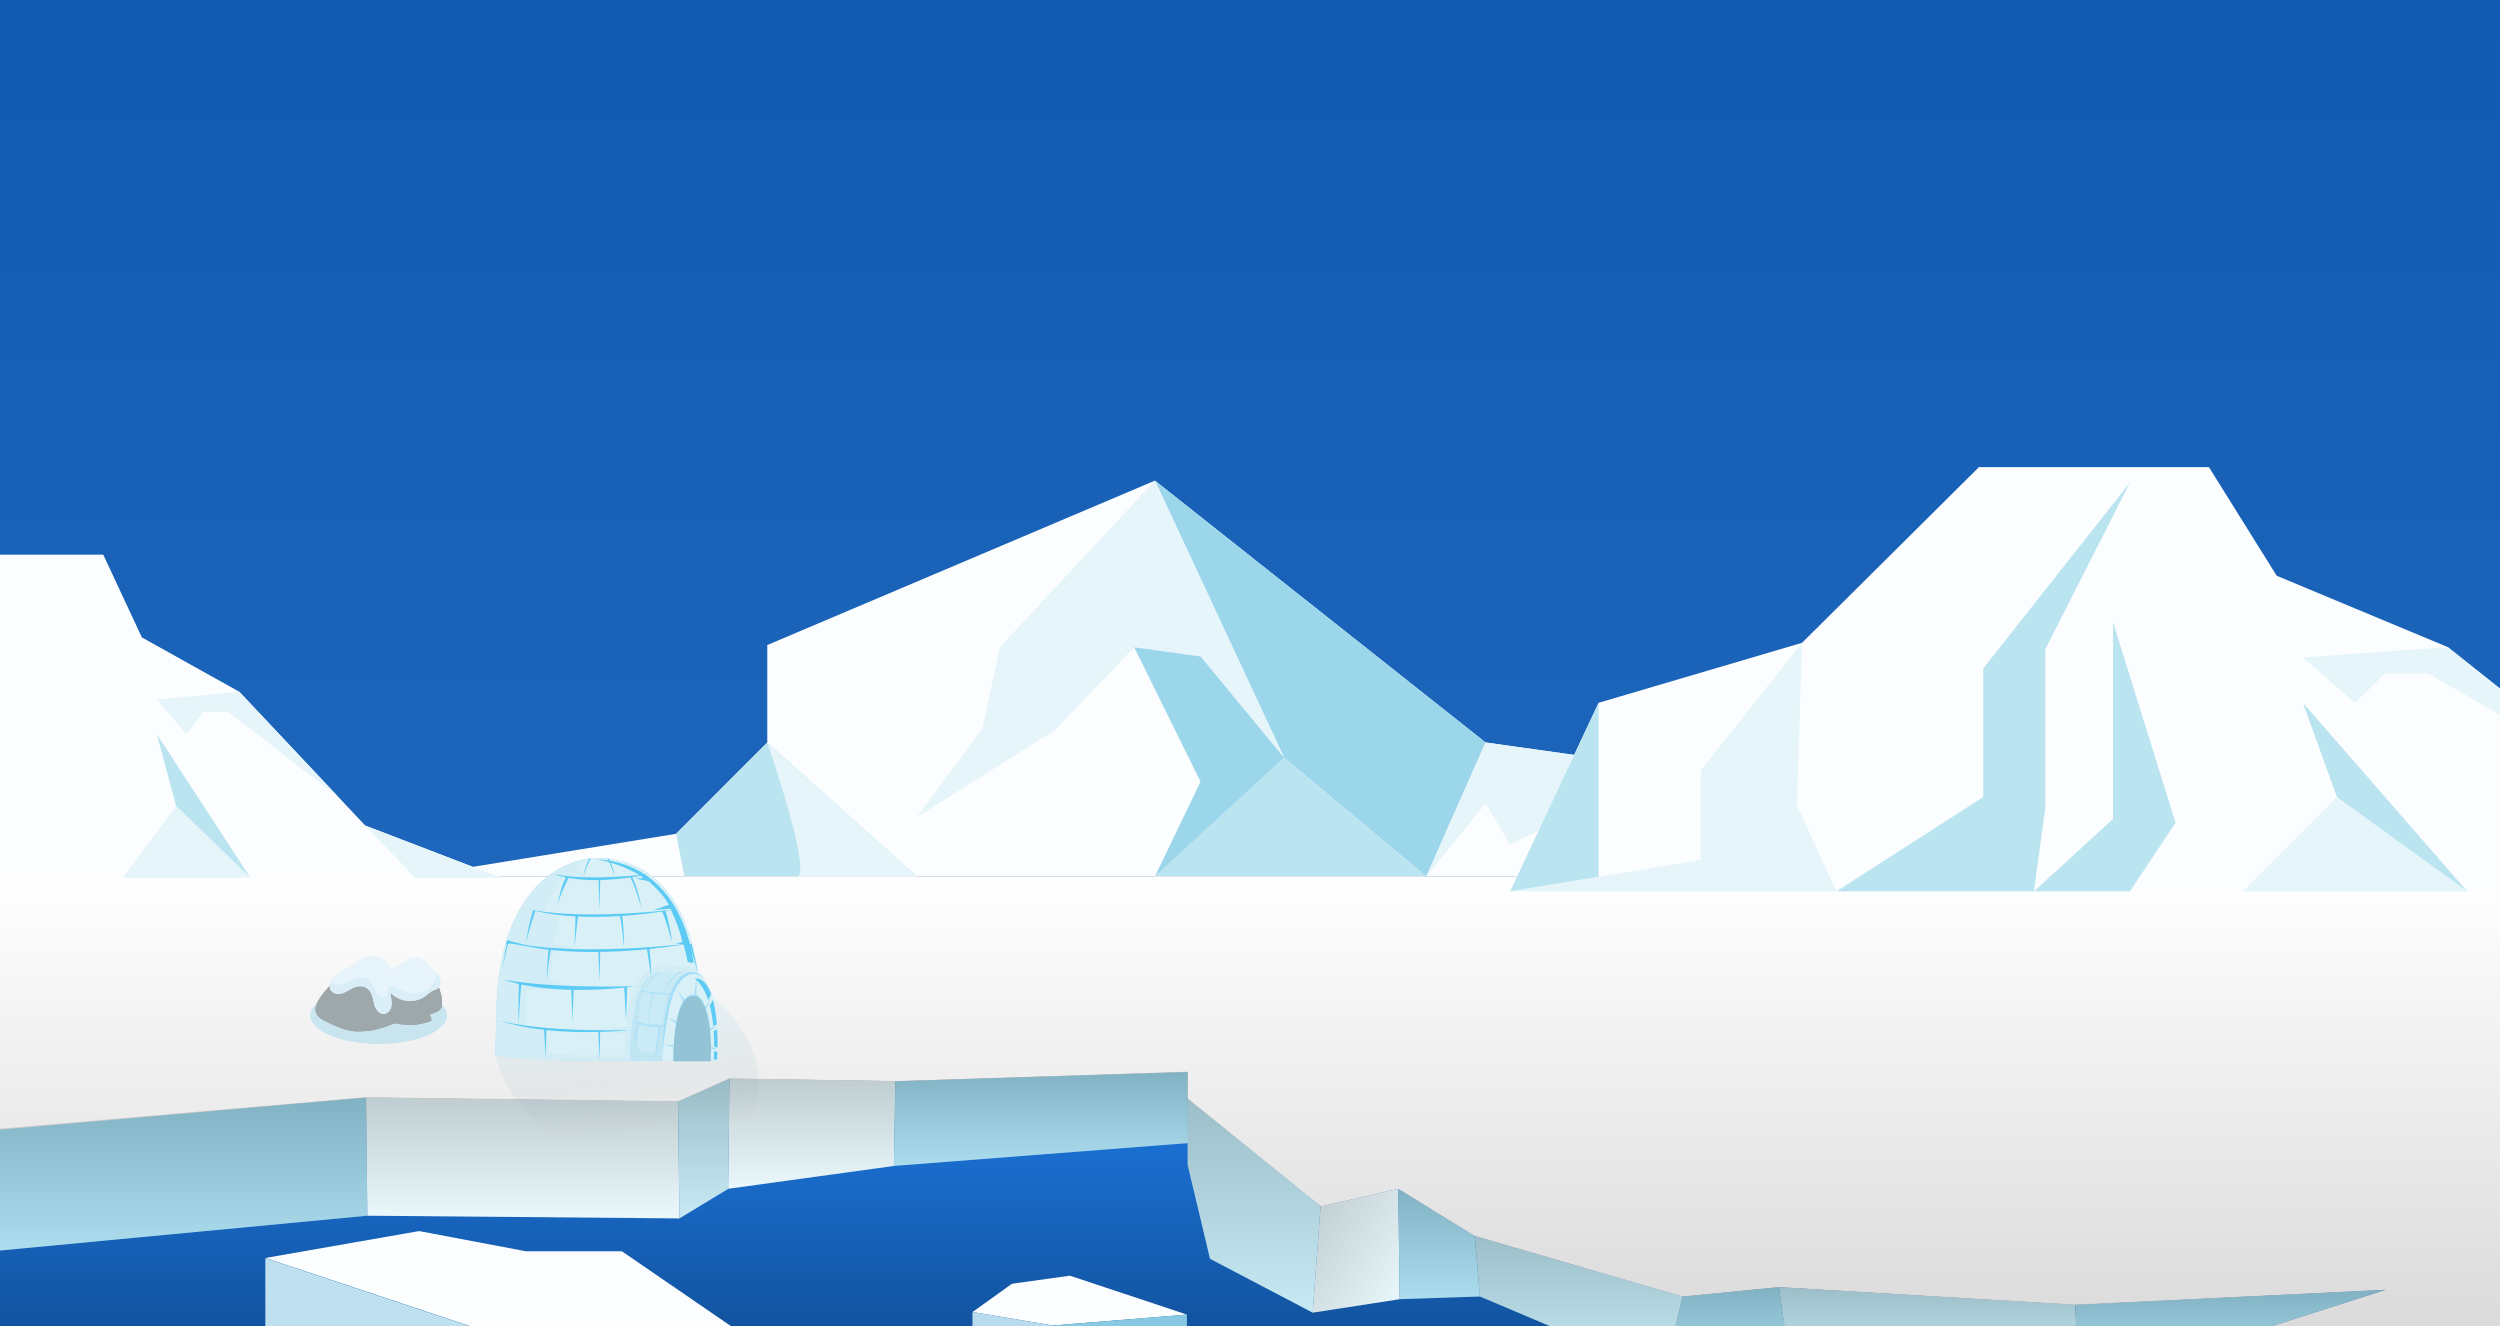 <svg width="2858" height="1516" viewBox="0 0 2858 1516" fill="none" xmlns="http://www.w3.org/2000/svg">
<rect x="0" y="0" width="2858" height="1516" fill="#808080" stroke="none"/>
<g clip-path="url(#clip0_62_313)">
<path d="M2880.91 0H-6.776V1001.95H2880.91V0Z" fill="url(#paint0_linear_62_313)"/>
<path d="M-6.777 1739.17L2880.91 1739.17V1277.44L-6.777 1277.44V1739.17Z" fill="url(#paint1_linear_62_313)"/>
<path d="M303.324 1438.13L479.176 1407.35L601.116 1430.44H710.908L843.26 1521.25H552.955L303.324 1438.13Z" fill="#FBFDFF"/>
<path d="M303.324 1438.35V1527.33L549.98 1581.49L552.955 1521.46L303.324 1438.35Z" fill="#BFE1EF"/>
<path d="M1111.75 1499.91L1156.87 1467.59L1223.04 1458.35L1356.9 1502.83L1203.49 1515.3L1111.75 1499.91Z" fill="#FBFDFF"/>
<path d="M1111.75 1499.91V1523.54L1200.48 1541.46L1203.49 1515.3L1111.75 1499.91Z" fill="#B8DBED"/>
<path d="M1200.48 1541.46L1356.9 1524.53V1502.83L1203.49 1515.3L1200.48 1541.46Z" fill="#87C9E2"/>
<path d="M473.07 1001.95L772.869 953.215L877.146 848.794V737.412L1320.32 549.454L1698.33 848.794L2193.65 918.408L2271.86 1001.95H473.07Z" fill="#FBFDFF"/>
<path d="M1320.32 549.454L1468.02 866.216L1630.53 1001.95L1698.33 848.794L1320.32 549.454Z" fill="#9BD6EA"/>
<path d="M2193.65 918.408L1911.31 1001.95H2271.86L2193.65 918.408Z" fill="#BBE4F1"/>
<path d="M1468.02 866.216L1320.32 1001.95H1630.53L1468.02 866.216Z" fill="#BBE4F1"/>
<path d="M877.144 848.794L1048.37 1001.95H782.391L772.867 953.215L877.144 848.794Z" fill="#BBE4F1"/>
<path d="M910.617 1001.95C930.156 1001.95 877.146 848.794 877.146 848.794L1048.37 1001.95H910.617Z" fill="#E6F5FA"/>
<path d="M1698.33 848.794L1630.53 1001.95L1698.33 918.408L1726.11 965.143L1911.31 878.727L1698.33 848.794Z" fill="#E6F5FA"/>
<path d="M1320.32 549.454L1468.02 866.216L1372.46 750.477L1296.61 739.954L1205.98 834.647L1048.36 934.072L1123.23 832.536L1142.93 739.942L1320.32 549.454Z" fill="#E6F5FA"/>
<path d="M1296.61 739.95L1372.46 893.567L1320.33 1001.95L1468.02 866.216L1372.46 750.477L1296.61 739.95Z" fill="#9BD6EA"/>
<path d="M2193.65 918.408L2108.33 1001.95H2037.4L2193.65 918.408Z" fill="#9BD6EA"/>
<path d="M-9.01 1430.45L419.971 1389.79L418.466 1254.36L-9.01 1291.02V1430.45Z" fill="#9BD6EA"/>
<path d="M419.972 1389.79L776.703 1392.87L775.198 1258.97L418.466 1254.36L419.972 1389.79Z" fill="#E6F5FA"/>
<path d="M833.9 1232.81L832.395 1359.01L1022.05 1332.85L1023.55 1235.89L833.9 1232.81Z" fill="#E6F5FA"/>
<path d="M776.702 1392.87L832.512 1359.06L833.993 1232.83L775.197 1258.97L776.702 1392.87Z" fill="#BBE4F1"/>
<path d="M1021.98 1332.85L1359.21 1306.68L1357.71 1255.71V1225.11L1023.48 1235.89L1021.98 1332.85Z" fill="#9BD6EA"/>
<path d="M1357.71 1255.71V1331.76L1383.3 1439.05L1500.7 1500.61L1509.73 1379.02L1357.71 1255.71Z" fill="#BBE4F1"/>
<path d="M1500.66 1500.63L1600.05 1485.22L1598.54 1359.01L1509.69 1379.05L1500.66 1500.63Z" fill="url(#paint2_linear_62_313)"/>
<path d="M1598.54 1359.01L1600.05 1485.22L1691.86 1482.14L1685.84 1412.88L1598.54 1359.01Z" fill="#9BD6EA"/>
<path d="M1685.84 1412.88L1691.86 1482.14L1902.59 1571.41L1923.66 1482.14L1685.84 1412.88Z" fill="#BBE4F1"/>
<path d="M1902.45 1571.38L2044.2 1545.29L2033.66 1471.41L1923.54 1482.14L1902.45 1571.38Z" fill="#9BD6EA"/>
<path d="M2033.54 1471.37L2044.08 1545.24L2376.83 1571.43L2372.28 1491.35L2033.54 1471.37Z" fill="#BBE4F1"/>
<path d="M2376.73 1571.41L2549.83 1531.39L2727.44 1474.44L2372.21 1491.37L2376.73 1571.41Z" fill="#9BD6EA"/>
<path d="M-9.37 1292.28L418.205 1254.74L775.333 1259.41L834.014 1233.08L1023.4 1236.04L1357.71 1225.48V1256.13L1509.83 1379.28L1598.42 1359.18L1685.82 1413.04L1923.67 1482.39L2033.54 1471.53L2372.24 1491.79L2727.07 1474.54L2549.4 1531.42L2882.47 1537.55L2890 1001.95H-9.37L-9.37 1292.28Z" fill="url(#paint3_linear_62_313)"/>
<path style="mix-blend-mode:multiply" opacity="0.17" d="M2376.73 1571.41L2549.83 1531.39L2727.44 1474.44L2372.21 1491.37L2376.73 1571.41Z" fill="url(#paint4_linear_62_313)"/>
<path style="mix-blend-mode:multiply" opacity="0.17" d="M2033.54 1471.37L2044.08 1545.24L2376.83 1571.43L2372.28 1491.35L2033.54 1471.37Z" fill="url(#paint5_linear_62_313)"/>
<path style="mix-blend-mode:multiply" opacity="0.17" d="M1902.45 1571.38L2044.2 1545.29L2033.66 1471.41L1923.54 1482.14L1902.45 1571.38Z" fill="url(#paint6_linear_62_313)"/>
<path style="mix-blend-mode:multiply" opacity="0.17" d="M1685.84 1412.88L1691.86 1482.14L1902.59 1571.41L1923.66 1482.14L1685.84 1412.88Z" fill="url(#paint7_linear_62_313)"/>
<path style="mix-blend-mode:multiply" opacity="0.17" d="M1598.54 1359.01L1600.05 1485.22L1691.86 1482.14L1685.84 1412.88L1598.54 1359.01Z" fill="url(#paint8_linear_62_313)"/>
<path style="mix-blend-mode:multiply" opacity="0.17" d="M1500.66 1500.63L1600.05 1485.22L1598.54 1359.01L1509.69 1379.05L1500.66 1500.63Z" fill="url(#paint9_linear_62_313)"/>
<path style="mix-blend-mode:multiply" opacity="0.17" d="M1357.71 1255.71V1331.76L1383.3 1439.05L1500.7 1500.61L1509.73 1379.02L1357.71 1255.71Z" fill="url(#paint10_linear_62_313)"/>
<path style="mix-blend-mode:multiply" opacity="0.17" d="M1021.98 1332.85L1359.21 1306.68L1357.71 1255.71V1225.11L1023.48 1235.89L1021.98 1332.85Z" fill="url(#paint11_linear_62_313)"/>
<path style="mix-blend-mode:multiply" opacity="0.17" d="M833.9 1232.81L832.395 1359.01L1022.05 1332.85L1023.55 1235.89L833.9 1232.81Z" fill="url(#paint12_linear_62_313)"/>
<path style="mix-blend-mode:multiply" opacity="0.17" d="M776.702 1392.87L832.512 1359.06L833.993 1232.83L775.197 1258.97L776.702 1392.87Z" fill="url(#paint13_linear_62_313)"/>
<path style="mix-blend-mode:multiply" opacity="0.17" d="M419.972 1389.79L776.703 1392.87L775.198 1258.97L418.466 1254.36L419.972 1389.79Z" fill="url(#paint14_linear_62_313)"/>
<path style="mix-blend-mode:multiply" opacity="0.17" d="M-9.01 1430.45L419.971 1389.79L418.466 1254.36L-9.01 1291.02V1430.45Z" fill="url(#paint15_linear_62_313)"/>
<g style="mix-blend-mode:multiply" opacity="0.48">
<path d="M511.108 1160.74C511.108 1178.8 476.125 1193.44 432.972 1193.44C389.819 1193.44 354.834 1178.8 354.834 1160.74C354.834 1142.68 389.818 1128.03 432.972 1128.03C476.126 1128.03 511.108 1142.67 511.108 1160.74Z" fill="#9BD6EA"/>
</g>
<path d="M450.568 1169.83C449.959 1170.14 449.365 1170.45 448.744 1170.7C446.866 1171.49 444.984 1172.24 443.062 1172.89C438.75 1174.37 434.512 1175.7 430.097 1176.8C429.219 1177.02 428.336 1177.21 427.453 1177.41C422.811 1178.64 415.943 1178.82 410.422 1179.06C397.297 1179.67 383.875 1173.18 372.371 1167.64C368.426 1165.75 364.534 1163.47 362.207 1159.57C359.169 1154.47 360.919 1149.22 363.41 1144.36C365.782 1140.2 368.553 1136.3 371.682 1132.7C374.8 1128.7 378.23 1124.96 381.939 1121.52C384.422 1119.28 387.07 1117.23 389.859 1115.39C389.935 1115.38 390.007 1115.35 390.074 1115.31C391.075 1114.76 392.069 1114.21 393.069 1113.64C396.954 1110.85 401.192 1108.6 405.666 1106.97C411.537 1104.49 417.748 1102.95 424.078 1102.4C426.725 1102.15 429.392 1102.55 431.853 1103.58C432.96 1104.12 434.002 1104.78 434.96 1105.56C435.918 1106.17 436.819 1106.87 437.652 1107.65C440.082 1110.06 442.159 1112.81 443.818 1115.83C445.906 1119.37 453.1 1132.29 454.574 1135.33C456.452 1139.21 457.539 1143.44 457.768 1147.76C457.866 1149.45 458.397 1151.91 457.768 1153.69C457.742 1155.08 457.368 1156.45 456.681 1157.65C455.797 1159.06 454.817 1160.4 453.749 1161.67C452.877 1163.04 452.1 1164.47 451.427 1165.95C450.843 1167.16 450.549 1168.49 450.568 1169.83V1169.83Z" fill="#9EA8AA"/>
<g style="mix-blend-mode:multiply">
<path d="M457.773 1147.76C457.546 1143.43 456.461 1139.2 454.583 1135.32C453.11 1132.29 445.915 1119.35 443.828 1115.82C442.168 1112.8 440.091 1110.05 437.661 1107.65C436.828 1106.86 435.927 1106.16 434.969 1105.55C434.012 1104.77 432.969 1104.11 431.862 1103.57C429.956 1102.73 427.895 1102.32 425.819 1102.37C429.559 1106.44 426.028 1113.07 424.351 1117.41C421.069 1125.92 418.24 1134.57 414.64 1142.95C413.737 1145.04 412.874 1147.23 411.956 1149.4C410.837 1152.53 409.527 1155.57 408.036 1158.53C406.723 1161.37 404.773 1163.85 402.344 1165.76C399.574 1167.68 396.277 1167.69 393.059 1167.26C389.599 1166.78 386.22 1165.89 382.788 1165.27C380.058 1164.8 377.357 1164.18 374.696 1163.39C371.658 1162.46 367.62 1161.1 364.961 1158.65C362.74 1156.93 361.257 1154.4 360.825 1151.58L360.81 1151.45C360.255 1154.24 360.756 1157.13 362.21 1159.55C364.537 1163.45 368.429 1165.73 372.374 1167.63C383.88 1173.17 397.301 1179.65 410.425 1179.04C415.947 1178.8 422.814 1178.62 427.457 1177.39C428.34 1177.2 429.222 1177 430.101 1176.78C434.515 1175.68 438.753 1174.35 443.065 1172.87C444.992 1172.22 446.869 1171.47 448.747 1170.68C449.363 1170.43 449.961 1170.12 450.572 1169.81C450.551 1168.47 450.843 1167.14 451.424 1165.94C452.098 1164.46 452.874 1163.03 453.747 1161.66C454.814 1160.39 455.794 1159.05 456.678 1157.64C457.365 1156.43 457.739 1155.07 457.765 1153.68C458.397 1151.92 457.866 1149.45 457.773 1147.76Z" fill="#9EA8AA"/>
</g>
<g style="mix-blend-mode:multiply">
<path d="M457.768 1147.77C457.542 1143.44 456.456 1139.21 454.578 1135.33C453.106 1132.3 445.911 1119.36 443.823 1115.82C442.164 1112.81 440.087 1110.06 437.657 1107.65C436.824 1106.87 435.923 1106.17 434.965 1105.56C434.007 1104.78 432.964 1104.12 431.857 1103.58C431.383 1103.36 430.894 1103.17 430.394 1103.02C430.695 1103.2 430.996 1103.38 431.266 1103.57C434.829 1106.27 437.478 1110.04 438.845 1114.36C440.6 1119.04 441.722 1123.94 443.083 1128.76C444.554 1133.5 445.747 1138.32 446.658 1143.2C447.467 1147.08 447.483 1151.08 446.706 1154.97C445.913 1157.87 444.285 1160.46 442.033 1162.4C437.132 1166.8 430.86 1169.22 424.826 1171.51C415.768 1175.08 406.062 1176.6 396.376 1175.95C393.948 1175.76 391.499 1175.46 389.061 1175.03C395.855 1177.79 403.11 1179.15 410.418 1179.05C415.939 1178.81 422.806 1178.63 427.449 1177.41C428.332 1177.22 429.215 1177.02 430.093 1176.79C434.507 1175.7 438.746 1174.37 443.058 1172.89C444.984 1172.23 446.861 1171.49 448.74 1170.7C449.355 1170.44 449.954 1170.13 450.564 1169.83C450.544 1168.48 450.836 1167.15 451.418 1165.95C452.092 1164.47 452.868 1163.04 453.741 1161.67C454.808 1160.4 455.788 1159.06 456.672 1157.65C457.359 1156.45 457.734 1155.08 457.759 1153.69C458.397 1151.91 457.866 1149.45 457.768 1147.77Z" fill="#9EA8AA"/>
</g>
<path d="M505.198 1149.12C505.066 1150.52 504.598 1151.86 503.834 1153.04C503.071 1154.21 502.037 1155.17 500.823 1155.83C498.718 1156.77 493.153 1159.68 490.746 1159.45C488.999 1155.61 486.175 1152.4 482.635 1150.21C480.829 1149.02 478.774 1148.28 476.636 1148.06C474.499 1147.83 472.34 1148.13 470.334 1148.92C468.164 1149.7 465.657 1148.27 463.76 1149.59C462.355 1150.57 458.034 1153.07 456.8 1154.21C457.041 1153.37 457.193 1152.52 457.251 1151.65C457.333 1148.36 456.927 1145.08 456.048 1141.92C454.544 1136.09 455.804 1128.81 452.629 1123.7C450.785 1120.71 448.932 1117.7 447.054 1114.72C447.634 1114.35 448.168 1113.92 448.643 1113.42C450.322 1111.79 452.233 1110.32 454.058 1108.87C457.95 1105.82 462.325 1103.47 466.992 1101.94C476.225 1098.8 484.395 1104.05 490.573 1110.69C496.447 1117.17 500.753 1124.97 503.147 1133.46C504.86 1138.48 505.558 1143.81 505.198 1149.12V1149.12Z" fill="#9EA8AA"/>
<g style="mix-blend-mode:screen">
<path d="M453.142 1114.38C456.056 1111.45 459.21 1108.78 462.569 1106.4C466.83 1103.27 471.953 1101.61 477.196 1101.67C473.848 1100.71 470.295 1100.8 467.002 1101.94C462.334 1103.47 457.959 1105.82 454.067 1108.87C452.238 1110.32 450.327 1111.79 448.653 1113.42C448.177 1113.92 447.643 1114.35 447.063 1114.72C447.848 1115.96 448.627 1117.21 449.399 1118.46C450.567 1117.03 451.817 1115.66 453.142 1114.38V1114.38Z" fill="#9EA8AA"/>
</g>
<g style="mix-blend-mode:multiply">
<path d="M503.159 1133.46C500.766 1124.97 496.459 1117.17 490.585 1110.69C488.707 1108.64 486.626 1106.8 484.377 1105.19C484.913 1106.02 485.375 1106.89 485.758 1107.81C487.358 1111.33 488.107 1115.2 487.94 1119.08C487.125 1126.61 481.288 1132.48 475.234 1136.2C473.528 1137.3 471.705 1138.2 469.8 1138.88C468.274 1139.54 466.598 1139.75 464.962 1139.48C462.187 1138.65 461.08 1135.19 459.617 1132.94C457.641 1130.01 455.481 1127.21 453.149 1124.57C456.052 1129.5 454.637 1136.42 456.052 1141.92C456.932 1145.08 457.338 1148.36 457.255 1151.65C457.197 1152.52 457.046 1153.37 456.804 1154.21C458.037 1153.06 462.36 1150.57 463.765 1149.59C465.661 1148.27 468.168 1149.71 470.339 1148.92C472.344 1148.13 474.503 1147.83 476.641 1148.06C478.778 1148.28 480.834 1149.02 482.64 1150.21C486.18 1152.4 489.004 1155.61 490.751 1159.45C493.157 1159.69 498.722 1156.77 500.828 1155.83C502.041 1155.17 503.076 1154.21 503.839 1153.04C504.602 1151.86 505.071 1150.52 505.203 1149.12C505.564 1143.81 504.869 1138.48 503.159 1133.46V1133.46Z" fill="#9EA8AA"/>
</g>
<g style="mix-blend-mode:multiply">
<path d="M503.159 1133.46C501.182 1126.59 497.995 1120.15 493.756 1114.45C495.589 1118.49 496.923 1122.74 497.726 1127.11C498.916 1133.44 498.624 1139.97 496.872 1146.17C495.896 1149.45 492.14 1156.05 490.459 1158.95C490.552 1159.12 490.655 1159.28 490.746 1159.45C493.153 1159.69 498.718 1156.77 500.823 1155.83C502.037 1155.17 503.071 1154.21 503.834 1153.03C504.598 1151.86 505.066 1150.52 505.198 1149.11C505.561 1143.81 504.868 1138.48 503.159 1133.46V1133.46Z" fill="#9EA8AA"/>
</g>
<path d="M491.544 1167.65C482.204 1170.8 472.264 1172.67 462.446 1171.41C461.994 1171.35 461.543 1171.27 461.092 1171.19C460.751 1171.18 460.414 1171.17 460.072 1171.15C458.785 1171.08 457.507 1170.89 456.258 1170.56C455.434 1170.32 450.317 1170.05 449.717 1169.35C449.549 1169.15 449.408 1168.93 449.298 1168.69L449.2 1168.72C449.038 1168.41 448.946 1168.06 448.928 1167.71C448.91 1167.36 448.968 1167.01 449.098 1166.68C449.304 1165.74 449.683 1164.84 450.215 1164.03C450.302 1163.88 451.418 1161.96 451.468 1161.88C452.624 1160.11 452.355 1159.91 453.584 1158.17C454.554 1156.8 455.606 1155.49 456.735 1154.25C458.262 1152.66 460.021 1151.32 461.949 1150.29C465.642 1148.37 473.903 1147.42 478.015 1148C482.127 1148.57 485.863 1151.76 488.379 1154.96C489.191 1156.01 489.917 1157.12 490.55 1158.28C490.534 1158.4 490.554 1158.51 490.609 1158.62C490.663 1158.72 490.748 1158.8 490.85 1158.85C491.246 1159.62 491.611 1160.43 491.942 1161.26C492.284 1162.12 492.562 1163.01 492.845 1163.89C493.503 1165.93 493.66 1166.94 491.544 1167.65Z" fill="#9EA8AA"/>
<g style="mix-blend-mode:multiply">
<path d="M492.852 1163.89C492.565 1163.01 492.287 1162.12 491.95 1161.26C491.617 1160.44 491.252 1159.63 490.858 1158.85C490.755 1158.8 490.67 1158.72 490.616 1158.62C490.562 1158.51 490.541 1158.4 490.557 1158.28C489.924 1157.12 489.198 1156.01 488.387 1154.96C485.871 1151.76 482.135 1148.56 478.023 1148C477.93 1147.98 477.833 1147.98 477.736 1147.97C479.282 1149.66 480.311 1151.79 480.695 1154.08C481.21 1156.42 481.106 1158.85 480.395 1161.14C479.527 1163.62 476.961 1165.1 474.654 1165.9C471.732 1166.84 468.701 1167.38 465.64 1167.51C463.138 1167.67 460.017 1168.05 457.701 1166.82C455.789 1165.81 451.199 1163.86 451.473 1161.88C451.151 1162.5 450.814 1163.09 450.44 1163.67C450.391 1163.75 450.307 1163.88 450.22 1164.03C449.688 1164.84 449.309 1165.74 449.102 1166.68C448.973 1167.01 448.915 1167.36 448.933 1167.71C448.95 1168.06 449.043 1168.41 449.205 1168.72L449.302 1168.69C449.413 1168.93 449.554 1169.15 449.722 1169.35C450.324 1170.05 455.437 1170.32 456.263 1170.56C457.511 1170.89 458.789 1171.08 460.077 1171.15C460.419 1171.17 460.755 1171.18 461.097 1171.19C461.548 1171.27 461.999 1171.35 462.45 1171.41C472.269 1172.67 482.208 1170.79 491.548 1167.65C493.658 1166.94 493.502 1165.93 492.852 1163.89Z" fill="#9EA8AA"/>
</g>
<path d="M503.674 1120.73C502.543 1114.77 495.499 1109.39 491.729 1105.26C487.017 1100.09 483.087 1094.25 475.585 1094.85C467.337 1095.5 460.295 1101.27 453.276 1105C446.979 1108.35 446.419 1107.2 442.662 1101.69C441.188 1099.23 439.191 1097.15 436.819 1095.59C425.84 1088.92 413.843 1095.21 404.492 1101.78C396.792 1107.2 381.061 1113.08 377.71 1122.83C373.79 1134.26 384.426 1138.59 393.25 1134.84C400.058 1131.93 406.111 1126.26 413.988 1127.61C424.45 1129.41 425.87 1139.05 427.752 1147.81C429.507 1155.98 437.935 1163.97 444.897 1155.74C448.072 1151.98 447.974 1147.58 447.492 1142.9C447.437 1142.38 446.487 1137.54 446.138 1134.4C447.68 1136.67 451.853 1139.26 452.859 1139.92C457.694 1142.92 463.252 1144.49 468.908 1144.44C474.565 1144.39 480.095 1142.72 484.878 1139.63C488.244 1137.48 490.989 1134.39 494.598 1132.62C496.442 1131.71 498.48 1131.67 500.129 1130.25C501.453 1129.09 502.472 1127.62 503.092 1125.95C503.711 1124.29 503.911 1122.49 503.674 1120.73V1120.73Z" fill="#E7F4FB"/>
<path d="M498.781 1112.41C498.722 1114.05 498.495 1115.67 498.102 1117.25C497.161 1120.94 495.402 1124.35 492.961 1127.22C490.52 1130.09 487.464 1132.35 484.031 1133.82C477.49 1136.16 470.354 1136.06 463.877 1133.54C458.604 1131.66 453.62 1128.41 448.118 1127.27C447.658 1127.16 447.187 1127.1 446.713 1127.11C446.577 1127.11 445.972 1127.14 445.87 1127.13C445.653 1127.18 445.44 1127.24 445.231 1127.31L445.137 1127.36C445.054 1127.41 444.975 1127.46 444.903 1127.52C444.799 1127.72 444.665 1127.9 444.507 1128.05C444.414 1128.22 444.318 1128.39 444.244 1128.55C444.016 1129.05 443.822 1129.56 443.663 1130.08C443.131 1131.93 442.767 1133.83 442.576 1135.75C442.302 1138.11 440.254 1140.59 437.742 1140.12C432.908 1139.23 430.279 1134.74 428.256 1130.59C426.349 1126.7 424.647 1122.25 421.213 1119.47C417.434 1116.42 412.624 1116.68 408.294 1118.19C399.241 1121.34 388.56 1130.18 379.116 1123.36C378.826 1123.11 378.605 1122.79 378.473 1122.43C378.341 1122.06 378.304 1121.67 378.364 1121.29C378.112 1121.79 377.889 1122.31 377.696 1122.84C373.775 1134.26 384.412 1138.59 393.236 1134.84C400.044 1131.94 406.096 1126.27 413.974 1127.62C424.436 1129.42 425.856 1139.05 427.737 1147.82C429.493 1155.98 437.921 1163.98 444.883 1155.75C448.058 1151.98 447.96 1147.58 447.478 1142.9C447.423 1142.39 446.473 1137.55 446.124 1134.41C447.666 1136.68 451.839 1139.27 452.845 1139.92C457.68 1142.93 463.238 1144.5 468.894 1144.45C474.551 1144.4 480.081 1142.73 484.864 1139.64C488.23 1137.48 490.975 1134.4 494.584 1132.62C496.428 1131.72 498.466 1131.68 500.115 1130.25C501.441 1129.1 502.461 1127.62 503.083 1125.96C503.704 1124.3 503.906 1122.5 503.67 1120.74C502.8 1117.56 501.111 1114.69 498.781 1112.41V1112.41Z" fill="#DAEEF8"/>
<path style="mix-blend-mode:multiply" opacity="0.17" d="M867.045 1246.17C861.451 1310.8 789.194 1347.75 705.658 1328.68C679.844 1322.79 655.973 1312.24 635.474 1298.57C621.571 1289.29 609.219 1278.58 598.71 1266.73C592.749 1260.08 587.172 1252.56 582.047 1244.27C574.71 1232.24 569.421 1219.57 566.529 1206.38C565.447 1201.45 569.509 1196.03 569.172 1190.81C568.884 1186.35 572.783 1180.38 573.191 1175.66C578.785 1111.02 642.379 1075.55 725.918 1094.61C809.458 1113.68 872.64 1181.53 867.045 1246.17Z" fill="url(#paint16_linear_62_313)"/>
<g style="mix-blend-mode:multiply" opacity="0.4">
<g style="mix-blend-mode:multiply" opacity="0.4">
<path d="M566.788 1186.3L567.769 1144.29C573.052 1042.63 615.046 1004.19 646.179 989.644C642.004 993.425 640.903 996.828 640.903 996.828L647.872 1002.31L634.415 1000.35C624.323 1005.05 608.462 1035.16 608.462 1035.16L616.633 1041.81C616.153 1041.42 611.106 1041.81 611.106 1041.81L602.695 1078.58L615.673 1084.45L592.844 1086.79L588.519 1113.39L617.594 1125.91L595.246 1125.13L592.362 1139.21L588.278 1124.34L584.673 1166.98L596.448 1173.24L584.914 1171.28L583.712 1203.35C597.409 1206.88 620.238 1207.27 620.238 1207.27L623.121 1188.88L625.268 1211.46C601.994 1210.37 581.748 1208.67 566.315 1206.53L566.788 1186.3Z" fill="#B5DFF2"/>
</g>
</g>
<g style="mix-blend-mode:multiply">
<path d="M566.789 1186.3L567.769 1144.29C576.287 980.401 680.23 980.792 680.23 980.792C795.765 981.456 803.866 1121.41 801.422 1186.49C801.124 1194.42 800.671 1201.24 800.234 1206.56C772.945 1210.32 730.761 1212.74 683.414 1212.74C635.908 1212.74 593.598 1210.31 566.317 1206.52L566.789 1186.3Z" fill="#A2DEF9"/>
</g>
<path d="M566.789 1186.3L567.769 1144.29C576.287 980.401 680.23 980.792 680.23 980.792C795.765 981.456 803.866 1121.41 801.422 1186.49C801.124 1194.42 800.671 1201.24 800.234 1206.56C772.945 1210.32 730.761 1212.74 683.414 1212.74C635.908 1212.74 593.598 1210.31 566.317 1206.52L566.789 1186.3Z" fill="#D8F0F6"/>
<g style="mix-blend-mode:multiply" opacity="0.4">
<g style="mix-blend-mode:multiply" opacity="0.4">
<path d="M566.788 1186.3L567.769 1144.29C574.713 1010.68 645.078 986.253 670.841 981.79C665.856 985.181 661.195 989.719 657.002 995.265L680.551 1005.04L655.321 1004.26C648.833 1008.17 640.902 1028.51 640.902 1028.51L649.073 1002.3L644.747 1003.09C635.617 1009.74 621.439 1041.81 621.439 1041.81L640.663 1046.5C637.058 1053.54 633.454 1078.97 633.454 1078.97L667.096 1086.79L632.493 1086.01L628.888 1121.21L654.6 1130.6L601.974 1131.78L600.774 1172.85L624.643 1175.99L626.966 1203.79C633.214 1205.35 681.995 1206.96 681.995 1206.96L684.878 1184.34L685.839 1206.8H713.714L714.677 1182.98L684.882 1177.72L717.087 1173.72C717.087 1173.72 716.371 1134.18 735.357 1115.02C754.342 1095.85 786.795 1106.81 792.322 1106.81C795.154 1106.81 795.657 1101.98 795.477 1097.28C801.816 1130.07 802.3 1163.11 801.421 1186.49C801.123 1194.42 800.67 1201.24 800.234 1206.55C772.944 1210.32 730.761 1212.74 683.414 1212.74C635.908 1212.74 593.597 1210.3 566.317 1206.52L566.788 1186.3Z" fill="#B5DFF2"/>
</g>
</g>
<path d="M720.442 1212.74C720.319 1198.04 721.045 1160.58 730.643 1134.68C737.623 1115.84 747.094 1111.5 753.905 1111.22L791.943 1111.33L792.392 1212.74H720.442Z" fill="#BFE7FB"/>
<path d="M720.442 1212.74C720.319 1198.04 721.045 1160.58 730.643 1134.68C737.623 1115.84 747.094 1111.5 753.905 1111.22L791.943 1111.33L792.392 1212.74H720.442Z" fill="#CAEBF5"/>
<g style="mix-blend-mode:multiply" opacity="0.5">
<path d="M730.643 1134.68C735.853 1120.62 742.45 1114.64 748.294 1112.39C747.894 1112.64 747.494 1112.9 747.099 1113.18C745.596 1114.17 744.179 1115.47 742.882 1117.06C741.673 1118.7 740.581 1120.57 739.628 1122.61C738.851 1124.1 738.134 1125.66 737.481 1127.3C737.056 1128.41 736.285 1130.17 736.468 1131.59C736.628 1132.81 737.57 1133.11 738.21 1133.37C738.567 1133.51 738.926 1133.63 739.288 1133.75C738.394 1133.66 737.497 1133.79 736.626 1134.13C735.315 1134.76 734.648 1136.62 734.148 1138.58C731.94 1147.17 730.789 1156.29 729.823 1165.44C729.81 1165.52 729.813 1165.61 729.833 1165.69C729.853 1165.77 729.888 1165.84 729.933 1165.88C732.072 1167.84 734.41 1169.01 736.7 1170.37C735.206 1169.96 732.831 1170.92 731.336 1172.06C729.755 1173.27 730.299 1174.5 729.983 1177.17C729.164 1184.09 728.149 1191.59 728.907 1198.64C729.202 1201.38 748.3 1206.12 748.687 1203.7C749.407 1199.18 750.207 1194.79 751.107 1190.35C752.087 1185.51 753.055 1180.57 753.203 1175.45C753.203 1175.36 753.185 1175.28 753.154 1175.21C753.122 1175.14 753.077 1175.09 753.027 1175.07C750.71 1173.89 747.983 1174.12 745.881 1172C747.68 1171.5 749.565 1172 751.37 1172.12C752.743 1172.22 754.766 1172.49 755.968 1171.09C756.959 1169.94 757.413 1167.82 757.765 1166C758.26 1163.46 758.586 1160.85 758.965 1158.26C759.464 1154.82 760.436 1151.6 761.112 1148.24C761.475 1146.43 761.761 1144.58 762.134 1142.77C762.304 1142.22 762.384 1141.61 762.368 1140.99C762.137 1139.38 760.465 1138.17 759.652 1137.62C758.162 1136.59 756.546 1136.19 754.989 1135.5C758.187 1133.81 761.897 1136.54 764.966 1133.92C766.318 1132.77 767.2 1130.88 768.168 1129.03C769.317 1126.85 770.597 1124.86 771.99 1123.09C776.515 1117.3 782.076 1112.82 787.859 1111.32L791.947 1111.34L792.396 1212.74H720.442C720.319 1198.04 721.045 1160.58 730.643 1134.68Z" fill="#B5DFF2"/>
</g>
<path d="M756.967 1212.74C756.844 1198.04 757.57 1160.58 767.168 1134.68C779.343 1101.82 799.096 1113.06 799.096 1113.06C820.617 1127.64 822.461 1181.45 820.78 1212.73L756.967 1212.74Z" fill="#D8F0F6"/>
<g style="mix-blend-mode:screen">
<path d="M803.546 1117.48C798.452 1113.42 792.906 1112.07 787.388 1114.5C781.094 1117.27 776.036 1123.12 772.016 1131.42C768.176 1139.36 765.7 1148.85 763.861 1158.43C761.689 1169.87 759.908 1181.51 758.526 1193.27C757.836 1199.06 757.314 1204.83 756.958 1210.63C756.929 1194.71 757.998 1159.43 767.17 1134.68C779.344 1101.82 799.098 1113.06 799.098 1113.06C801.45 1114.66 803.651 1116.79 805.636 1119.39C804.96 1118.7 804.263 1118.06 803.546 1117.48V1117.48Z" fill="#A2DEF9"/>
</g>
<g style="mix-blend-mode:screen">
<path d="M769.653 1212.74C769.57 1201.78 770.058 1173.84 776.514 1154.53C784.702 1130.03 797.987 1138.41 797.987 1138.41C812.46 1149.28 813.701 1189.4 812.57 1212.74H769.653Z" fill="#A2DEF9"/>
</g>
<path d="M770.098 1212.74C770.018 1202 770.495 1174.64 776.816 1155.73C784.834 1131.74 797.845 1139.94 797.845 1139.94C812.019 1150.59 813.234 1189.89 812.126 1212.74H770.098Z" fill="#93C4D6"/>
<g style="mix-blend-mode:color-dodge">
<g style="mix-blend-mode:multiply" opacity="0.6">
<path d="M738.304 1132.69C739.485 1127.36 741.461 1122.59 744.053 1118.81C746.646 1115.04 749.774 1112.36 753.158 1111.04L755.845 1111.5C745.377 1113.57 738.304 1132.69 738.304 1132.69Z" fill="#A2DEF9"/>
</g>
<g style="mix-blend-mode:multiply" opacity="0.6">
<path d="M728.277 1170.42C725.266 1169.32 723.486 1168.41 723.486 1168.41L740.832 1170.38C741.232 1158.58 742.991 1147.01 746.018 1136.26C736.326 1134.99 731.492 1132.16 731.492 1132.16L760.081 1135.25C761.437 1129.29 763.674 1123.96 766.595 1119.74C769.516 1115.52 773.03 1112.53 776.829 1111.04L779.873 1111.56C768.825 1113.75 761.12 1132.69 760.121 1135.26L767.698 1136.07C761.106 1136.98 754.483 1137.11 747.88 1136.48C744.072 1146.32 741.699 1164.49 741.001 1170.4L760.169 1172.58C758.424 1173.08 756.68 1173.44 754.953 1173.69L749.277 1211.17C749.753 1198.62 750.913 1186.17 752.743 1173.95C745.076 1174.55 737.394 1173.55 729.882 1170.98L725.568 1199.47C725.939 1189.68 726.846 1179.96 728.277 1170.42V1170.42Z" fill="#A2DEF9"/>
</g>
</g>
<g style="mix-blend-mode:screen">
<path d="M820.464 1199.18L812.935 1199.7V1196.7L820.464 1199.18Z" fill="#A2DEF9"/>
</g>
<g style="mix-blend-mode:screen">
<path d="M819.28 1173.7L812.247 1178.11L811.659 1175.27L819.28 1173.7Z" fill="#A2DEF9"/>
</g>
<g style="mix-blend-mode:screen">
<path d="M814.158 1138.23L806.348 1151.52L807.189 1153.48L814.158 1138.23Z" fill="#A2DEF9"/>
</g>
<g style="mix-blend-mode:screen">
<path d="M796.376 1114.56L796.016 1137.64L794.093 1137.05L796.376 1114.56Z" fill="#A2DEF9"/>
</g>
<g style="mix-blend-mode:screen">
<path d="M782.561 1143.11L781.12 1145.26L774.151 1131.58L782.561 1143.11Z" fill="#A2DEF9"/>
</g>
<g style="mix-blend-mode:screen">
<path d="M773.427 1167.56L772.987 1169.71L763.375 1163.58L773.427 1167.56Z" fill="#A2DEF9"/>
</g>
<g style="mix-blend-mode:screen">
<path d="M770.05 1194.48L769.944 1196.75L759.705 1194.61L770.05 1194.48Z" fill="#A2DEF9"/>
</g>
<g style="mix-blend-mode:screen">
<path d="M810.313 1130.34C811.298 1132.19 812.179 1134.19 812.947 1136.3C811.877 1138.66 810.747 1140.95 809.627 1143.24C806.303 1133.14 801.422 1124.29 794.293 1118.86C794.293 1118.86 802.609 1115.98 810.313 1130.34Z" fill="#5BCBF5"/>
</g>
<g style="mix-blend-mode:screen">
<path d="M815.408 1173.03C814.675 1164.89 813.332 1156.93 811.41 1149.32C812.692 1147.4 813.929 1145.4 815.12 1143.33C817.279 1151.54 818.65 1161.24 819.436 1171.05C818.123 1171.84 816.767 1172.44 815.408 1173.03Z" fill="#5BCBF5"/>
</g>
<g style="mix-blend-mode:screen">
<path d="M816.421 1196.42C816.45 1190.47 816.264 1184.53 815.864 1178.61C817.192 1178.06 818.507 1177.41 819.836 1176.87C820.227 1183.78 820.366 1190.72 820.252 1197.66C818.953 1197.45 817.67 1197.04 816.421 1196.42Z" fill="#5BCBF5"/>
</g>
<g style="mix-blend-mode:screen">
<path d="M820.128 1202.41C820.01 1205.77 819.832 1208.9 819.604 1211.7L815.92 1210.91C815.92 1210.91 816.204 1207.38 816.344 1201.66C817.604 1201.93 818.866 1202.18 820.128 1202.41Z" fill="#5BCBF5"/>
</g>
<g style="mix-blend-mode:screen">
<path d="M792.851 1100.87C792.851 1100.87 782.919 987.442 681.994 982.356C681.994 982.356 706.024 986.658 723.005 996.047C723.005 996.047 733.417 1000.74 735.179 1003.87L726.209 1004.13L741.588 1007.52C741.588 1007.52 758.729 1022.12 764.496 1034.38L747.034 1040.38L766.417 1038.81C766.417 1038.81 776.19 1058.11 780.195 1077.14L772.185 1078.45L781.637 1079.75L786.283 1099.83L792.851 1100.87Z" fill="#5BCBF5"/>
</g>
<g style="mix-blend-mode:screen">
<g style="mix-blend-mode:screen">
<path d="M568.817 1165.97C568.492 1165.86 568.333 1165.8 568.333 1165.8L568.817 1165.97Z" fill="#5BCBF5"/>
</g>
<g style="mix-blend-mode:screen">
<path d="M600.658 1038.4C600.107 1038.24 599.843 1038.15 599.843 1038.15L600.658 1038.4Z" fill="#5BCBF5"/>
</g>
<g style="mix-blend-mode:screen">
<path d="M621.982 1177.33C603.81 1175.28 585.355 1171.76 568.818 1165.97C570.686 1166.6 578.076 1168.89 592.937 1171.29C592.351 1150.09 593.033 1129.48 593.206 1124.81C586.551 1123.28 580.062 1121.45 573.86 1119.26C573.86 1119.26 612.789 1129.82 726.449 1127.47C726.449 1127.47 722.98 1127.99 716.944 1128.67L715.755 1167.56L713.635 1129.03C700.829 1130.37 679.659 1132.03 655.848 1131.64L654.359 1168.73L653.184 1131.58C634.768 1131.16 614.923 1129.49 596.235 1125.48C594.302 1136.71 593.196 1165.68 592.997 1171.3C615.643 1174.95 655.596 1178.86 719.72 1177.54C719.72 1177.54 706.244 1179.07 686.127 1179.66L685.356 1212.48L684.126 1179.72C667.331 1180.15 646.24 1179.9 624.599 1177.62L623.837 1210.13L621.982 1177.33Z" fill="#5BCBF5"/>
</g>
<g style="mix-blend-mode:screen">
<path d="M768.299 1076.74C768.299 1076.74 760.582 1048.97 756.876 1042.06C746.625 1043.64 730.404 1045.79 711.276 1047.09C711.905 1052.08 713.754 1068.22 713.354 1082.88C713.354 1082.88 711.161 1057.24 708.725 1047.26C693.864 1048.19 677.375 1048.59 660.64 1047.79L656.844 1082.35L657.913 1047.66C642.565 1046.94 627.253 1044.87 612.043 1041.45C611.124 1044.1 604.252 1064.08 601.415 1078.18C601.415 1078.18 603.928 1056.22 609.569 1040.86C606.551 1040.11 603.581 1039.29 600.657 1038.4C601.973 1038.78 604.916 1039.56 609.711 1040.47L609.744 1040.37L610.472 1040.61C629.999 1044.2 678.122 1049.51 768.587 1040.07C768.587 1040.07 765.825 1040.61 760.908 1041.41C761.5 1043.43 766.425 1060.48 768.299 1076.74Z" fill="#5BCBF5"/>
</g>
<g style="mix-blend-mode:screen">
<path d="M797.459 1111.24L788.688 1079.95L790.61 1078.58C790.61 1078.58 795.417 1099.31 797.459 1111.24Z" fill="#5BCBF5"/>
</g>
<g style="mix-blend-mode:screen">
<path d="M733.419 1038.48C733.419 1038.48 725.812 1011.99 720.615 1003.11C711.211 1004.48 699.205 1005.78 686.245 1006.07L685.039 1041.42L684.436 1006.1C672.913 1006.36 661.39 1005.54 649.925 1003.64C647.517 1008.25 639.653 1023.9 636.819 1036.92C636.819 1036.92 640.608 1014.32 646.837 1003.07C641.537 1002.02 636.346 1000.65 631.373 998.914C631.373 998.914 660.004 1007.69 740.441 999.467C740.441 999.467 733.623 1001.11 722.857 1002.77C727.707 1013.51 731.288 1025.62 733.419 1038.48V1038.48Z" fill="#5BCBF5"/>
</g>
<g style="mix-blend-mode:screen">
<path d="M694.33 981.574L696.175 981.703C696.175 981.703 700.97 991.288 702.741 1001.26C702.741 1001.26 697.797 986.754 694.33 981.574Z" fill="#5BCBF5"/>
</g>
<g style="mix-blend-mode:screen">
<path d="M666.937 1001.26C668.707 991.289 673.503 981.703 673.503 981.703L675.348 981.574C671.88 986.754 666.937 1001.26 666.937 1001.26Z" fill="#5BCBF5"/>
</g>
<g style="mix-blend-mode:screen">
<path d="M686.143 1088.28L685.36 1121.73L684.106 1088.31C666.429 1088.53 647.885 1087.93 629.715 1085.97C628.881 1089.66 626.801 1100.42 624.964 1122.78C624.964 1122.78 625.529 1097.23 627.167 1085.69C619.157 1084.77 611.231 1083.58 603.498 1082.08C596.988 1081.09 588.205 1079.09 583.79 1078.71C582.863 1078.61 581.932 1078.63 581.007 1078.77C579.493 1083.82 575.232 1099.06 573.857 1114.56C573.857 1114.56 575.771 1092.59 579.499 1079.24C579.02 1079.43 578.583 1079.84 578.232 1080.4L579.785 1074.8C584.127 1076.23 597.412 1079.43 602.913 1080.74C632.109 1084.91 690.239 1088.97 786.523 1078.93C786.523 1078.93 768.847 1082.21 742.366 1084.9C742.731 1087.77 744.678 1103.74 744.348 1114.57L739.542 1085.18C723.987 1086.7 705.625 1087.98 686.143 1088.28Z" fill="#5BCBF5"/>
</g>
<g style="mix-blend-mode:screen">
<path d="M578.232 1080.4L577.944 1081.45C577.954 1081.05 578.057 1080.67 578.232 1080.4V1080.4Z" fill="#5BCBF5"/>
</g>
</g>
<g style="mix-blend-mode:multiply">
<path d="M809.833 1197.62L774.749 1195.79C774.749 1195.79 795.896 1201.01 809.833 1197.62Z" fill="#93C4D6"/>
</g>
<g style="mix-blend-mode:multiply">
<path d="M808.391 1177.49L774.108 1175.9C774.108 1175.9 794.772 1180.46 808.391 1177.49Z" fill="#93C4D6"/>
</g>
<g style="mix-blend-mode:multiply">
<path d="M805.347 1153.55L780.678 1152.5C788.839 1154.57 797.131 1154.92 805.347 1153.55V1153.55Z" fill="#93C4D6"/>
</g>
<g style="mix-blend-mode:multiply">
<path d="M798.539 1153.68C801.092 1160.84 802.42 1168.99 802.384 1177.27C802.384 1177.27 803.666 1162.02 800.142 1153.81L798.539 1153.68Z" fill="#93C4D6"/>
</g>
<g style="mix-blend-mode:multiply">
<path d="M781.718 1152.89C784.271 1160.06 785.599 1168.21 785.563 1176.49C785.563 1176.49 786.845 1161.24 783.32 1153.02L781.718 1152.89Z" fill="#93C4D6"/>
</g>
<g style="mix-blend-mode:multiply">
<path d="M792.131 1153.16C792.131 1153.16 789.727 1143.38 786.844 1140.39C786.844 1140.39 790.208 1146.64 790.769 1153.16H792.131Z" fill="#93C4D6"/>
</g>
<g style="mix-blend-mode:multiply">
<path d="M794.855 1177.93C795.175 1184.57 795.175 1191.24 794.855 1197.87L793.813 1177.8L794.855 1177.93Z" fill="#93C4D6"/>
</g>
<g style="mix-blend-mode:multiply">
<path d="M802.944 1198.4L803.184 1211.3C803.184 1211.3 804.707 1198.26 804.467 1198.13C803.955 1198.13 803.445 1198.22 802.944 1198.4Z" fill="#93C4D6"/>
</g>
<g style="mix-blend-mode:multiply">
<path d="M784.682 1197.25L784.922 1211.3C784.922 1211.3 786.444 1197.11 786.204 1196.96C785.691 1196.96 785.181 1197.06 784.682 1197.25V1197.25Z" fill="#93C4D6"/>
</g>
<g style="mix-blend-mode:multiply">
<path d="M776.752 1175.97C776.752 1176.36 778.152 1188.23 778.078 1195.79C778.078 1195.79 778.964 1182.23 778.448 1176.23L776.752 1175.97Z" fill="#93C4D6"/>
</g>
<g style="mix-blend-mode:multiply">
<g style="mix-blend-mode:multiply">
<path d="M776.819 1156.03C783.309 1136.61 793.068 1138.13 796.553 1139.48C792.762 1139.66 788.21 1140.96 785.363 1145.86L784.862 1150.49L796.386 1153.06L786.128 1154.87C786.128 1154.87 788.369 1167.37 788.369 1174.15L802.384 1177.28L789.488 1178.58C789.488 1178.58 790.128 1189.79 789.968 1194.49L805.347 1197.61L790.449 1199.18L790.929 1208.3L801.626 1207.52L804.472 1202.31V1208.83L809.716 1207.78C811.337 1193.37 811.24 1178.58 809.428 1164.22C812.665 1179.97 812.787 1199.56 812.127 1213.33H770.097C770.02 1202.46 770.494 1174.94 776.819 1156.03Z" fill="#93C4D6"/>
</g>
</g>
<path d="M-336.939 1003.48H573.052L417.548 943.786L273.562 790.81L162.193 728.703L118.057 634.104H-31.688L-146.877 787.079L-279.345 839.314L-336.939 1003.48Z" fill="#FBFDFF"/>
<path d="M201.402 921.4L140.141 1003.48H286.247L201.402 921.4Z" fill="#E6F5FA"/>
<path d="M273.562 790.81L179.248 799.801L213.194 839.314L232.747 813.861H260.963L386.43 910.725L273.562 790.81Z" fill="#E6F5FA"/>
<path d="M417.548 943.786L474.621 1003.48H573.052L417.548 943.786Z" fill="#E6F5FA"/>
<path d="M179.248 839.314L201.401 921.4L286.246 1003.48L179.248 839.314Z" fill="#BBE4F1"/>
<g clip-path="url(#clip1_62_313)">
<path d="M1726.4 1019H3324.09L3051.07 940.616L2798.27 739.757L2602.74 658.212L2525.25 534H2262.34L2060.1 734.859L1827.52 803.444L1726.4 1019Z" fill="#FBFDFF"/>
<path d="M2671.58 911.222L2564.03 1019H2820.55L2671.58 911.222Z" fill="#E6F5FA"/>
<path d="M2798.27 739.757L2632.68 751.563L2692.28 803.445L2726.61 770.023H2776.14L2996.43 897.2L2798.27 739.757Z" fill="#E6F5FA"/>
<path d="M2434.95 551.646L2338.15 742.362V923.694L2325.24 1019H2099.38L2267.16 911.191V764.247L2434.95 551.646Z" fill="#BBE4F1"/>
<path d="M2060.1 734.859L1944.5 880.681V983.101L1726.4 1019H2099.38L2054.2 920.571L2060.1 734.859Z" fill="#E6F5FA"/>
<path d="M1827.52 803.444V1002.36L1726.4 1019L1827.52 803.444Z" fill="#BBE4F1"/>
<path d="M2415.59 711.097L2487.11 940.616L2434.95 1019H2325.25L2415.59 936.205L2415.59 711.097Z" fill="#BBE4F1"/>
<path d="M2632.68 803.444L2671.58 911.222L2820.54 1019L2632.68 803.444Z" fill="#BBE4F1"/>
</g>
</g>
<defs>
<linearGradient id="paint0_linear_62_313" x1="1437.07" y1="0" x2="1437.07" y2="1001.95" gradientUnits="userSpaceOnUse">
<stop stop-color="#115BB1"/>
<stop offset="1" stop-color="#1D66BB"/>
</linearGradient>
<linearGradient id="paint1_linear_62_313" x1="1437.06" y1="1739.17" x2="1437.06" y2="1277.44" gradientUnits="userSpaceOnUse">
<stop stop-color="#08366B"/>
<stop offset="1" stop-color="#1C73D8"/>
</linearGradient>
<linearGradient id="paint2_linear_62_313" x1="1550.35" y1="1366.66" x2="1550.35" y2="1496.39" gradientUnits="userSpaceOnUse">
<stop stop-color="#E6F5FA"/>
<stop offset="1" stop-color="#E6F5FA"/>
</linearGradient>
<linearGradient id="paint3_linear_62_313" x1="1404.37" y1="1001.95" x2="1404.37" y2="1537.55" gradientUnits="userSpaceOnUse">
<stop stop-color="white"/>
<stop offset="1" stop-color="#D9D9D9"/>
</linearGradient>
<linearGradient id="paint4_linear_62_313" x1="2549.83" y1="1474.44" x2="2549.83" y2="1571.41" gradientUnits="userSpaceOnUse">
<stop/>
<stop offset="1" stop-color="white"/>
</linearGradient>
<linearGradient id="paint5_linear_62_313" x1="2205.18" y1="1471.37" x2="2205.18" y2="1571.43" gradientUnits="userSpaceOnUse">
<stop/>
<stop offset="1" stop-color="white"/>
</linearGradient>
<linearGradient id="paint6_linear_62_313" x1="1973.32" y1="1471.41" x2="1973.32" y2="1571.38" gradientUnits="userSpaceOnUse">
<stop/>
<stop offset="1" stop-color="white"/>
</linearGradient>
<linearGradient id="paint7_linear_62_313" x1="1804.75" y1="1412.88" x2="1804.75" y2="1571.41" gradientUnits="userSpaceOnUse">
<stop/>
<stop offset="1" stop-color="white"/>
</linearGradient>
<linearGradient id="paint8_linear_62_313" x1="1645.2" y1="1359.01" x2="1645.2" y2="1485.22" gradientUnits="userSpaceOnUse">
<stop/>
<stop offset="1" stop-color="white"/>
</linearGradient>
<linearGradient id="paint9_linear_62_313" x1="1500.66" y1="1366.66" x2="1629.99" y2="1449.8" gradientUnits="userSpaceOnUse">
<stop/>
<stop offset="1" stop-color="white"/>
</linearGradient>
<linearGradient id="paint10_linear_62_313" x1="1433.72" y1="1255.71" x2="1433.72" y2="1500.61" gradientUnits="userSpaceOnUse">
<stop/>
<stop offset="1" stop-color="white"/>
</linearGradient>
<linearGradient id="paint11_linear_62_313" x1="1190.6" y1="1225.11" x2="1190.6" y2="1332.85" gradientUnits="userSpaceOnUse">
<stop/>
<stop offset="1" stop-color="white"/>
</linearGradient>
<linearGradient id="paint12_linear_62_313" x1="927.975" y1="1232.81" x2="927.975" y2="1359.01" gradientUnits="userSpaceOnUse">
<stop/>
<stop offset="1" stop-color="white"/>
</linearGradient>
<linearGradient id="paint13_linear_62_313" x1="804.595" y1="1232.83" x2="804.595" y2="1392.87" gradientUnits="userSpaceOnUse">
<stop/>
<stop offset="1" stop-color="white"/>
</linearGradient>
<linearGradient id="paint14_linear_62_313" x1="597.585" y1="1254.36" x2="597.585" y2="1392.87" gradientUnits="userSpaceOnUse">
<stop/>
<stop offset="1" stop-color="white"/>
</linearGradient>
<linearGradient id="paint15_linear_62_313" x1="205.48" y1="1254.36" x2="205.48" y2="1430.45" gradientUnits="userSpaceOnUse">
<stop/>
<stop offset="1" stop-color="white"/>
</linearGradient>
<linearGradient id="paint16_linear_62_313" x1="696.903" y1="1176.07" x2="707.305" y2="1292.71" gradientUnits="userSpaceOnUse">
<stop stop-color="#9BD6EA"/>
<stop offset="1" stop-color="#4E6B75" stop-opacity="0"/>
</linearGradient>
<clipPath id="clip0_62_313">
<rect width="2858" height="1516" fill="white"/>
</clipPath>
<clipPath id="clip1_62_313">
<rect width="1625" height="485" fill="white" transform="translate(1263 534)"/>
</clipPath>
</defs>
</svg>

